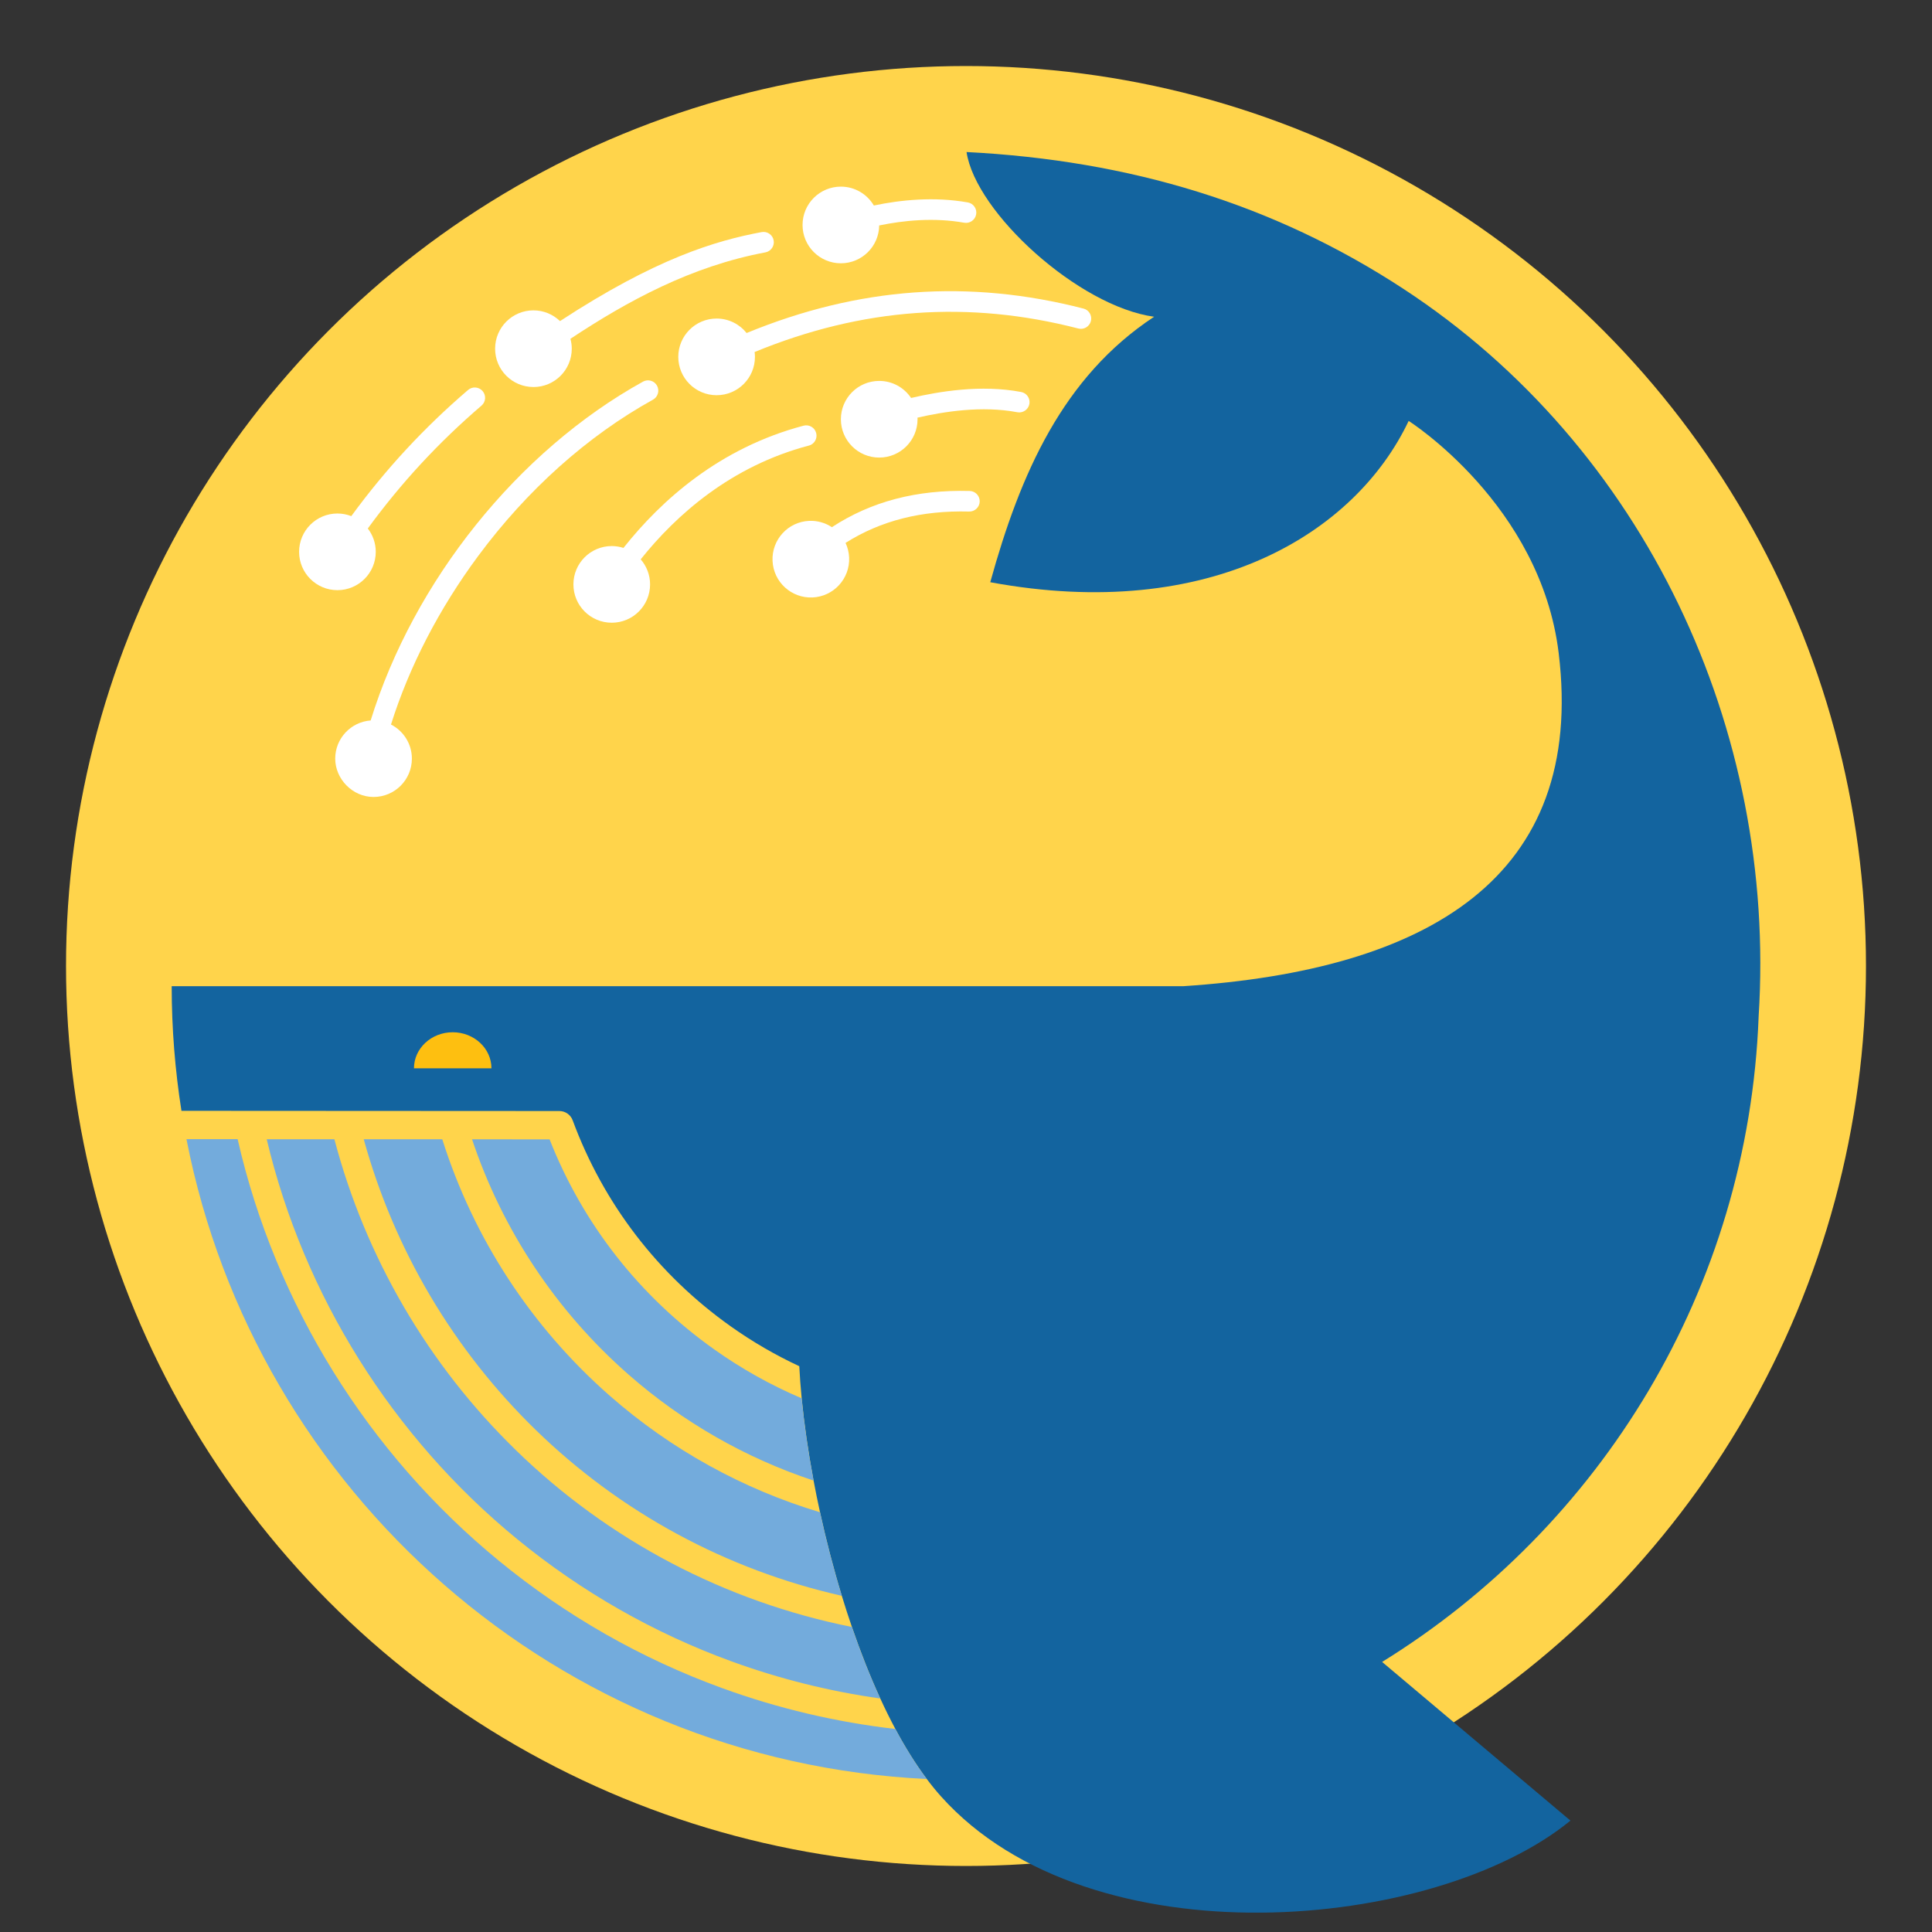 <?xml version="1.0" encoding="UTF-8"?><svg id="Layer_1" xmlns="http://www.w3.org/2000/svg" viewBox="0 0 750 750"><rect x="0" y="0" width="750" height="750" fill="#333333" stroke="none"/><defs><style>.cls-1{fill:#fff;}.cls-2{fill:#ffd44b;}.cls-3{fill:#febf10;}.cls-4{fill:#73abdc;}.cls-5{fill:#13649f;}</style></defs><circle class="cls-2" cx="375" cy="375" r="349.37"/><path class="cls-1" d="m420.61,119.79c-44.46-11.46-87.39-8.37-130.78,9.49-2.73-3.42-6.92-5.62-11.64-5.62-8.22,0-14.88,6.66-14.88,14.88s6.66,14.88,14.88,14.88,14.88-6.66,14.88-14.88c0-.64-.05-1.27-.13-1.89,41.74-17.15,82.99-20.13,125.67-9.12,2.14.55,4.32-.74,4.87-2.88.55-2.14-.74-4.32-2.87-4.87Z"/><path class="cls-1" d="m255.05,149.71c-1.07-1.93-3.5-2.63-5.44-1.56-48.73,26.97-89.02,77.54-105.72,131.53-7.69.57-13.76,6.98-13.76,14.82s6.66,14.88,14.88,14.88,14.88-6.66,14.88-14.88c0-5.78-3.3-10.78-8.11-13.24,7.09-22.51,18.63-44.88,33.85-65.43,18.99-25.64,42.46-46.63,67.86-60.68,1.93-1.07,2.63-3.5,1.56-5.44Z"/><path class="cls-1" d="m396.41,152.17c-15.61-2.97-31.99-.19-42.73,2.32-2.67-3.99-7.21-6.62-12.37-6.62-8.22,0-14.88,6.66-14.88,14.88s6.66,14.88,14.88,14.88,14.88-6.66,14.88-14.88c0-.21-.02-.41-.03-.62,10.09-2.31,24.94-4.73,38.76-2.1,2.16.41,4.26-1.01,4.68-3.18.41-2.17-1.01-4.26-3.18-4.68Z"/><path class="cls-1" d="m313.99,172.99c2.14-.56,3.41-2.75,2.85-4.89-.56-2.14-2.75-3.41-4.89-2.85-32.61,8.6-55.3,28.99-69.92,47.45-1.44-.46-2.96-.72-4.55-.72-8.22,0-14.88,6.66-14.88,14.88s6.66,14.88,14.88,14.88,14.88-6.66,14.88-14.88c0-3.72-1.38-7.12-3.64-9.73,13.81-17.28,35.03-36.18,65.27-44.16Z"/><path class="cls-1" d="m376.43,190.59c-20.63-.54-38.25,4.09-53.49,14.06-2.53-1.67-5.57-2.59-8.83-2.45-8.21.36-14.57,7.31-14.21,15.52.36,8.21,7.31,14.57,15.52,14.21,8.21-.36,14.57-7.31,14.21-15.52-.09-2.02-.58-3.93-1.39-5.66,13.69-8.65,29.52-12.65,47.98-12.17,2.17.07,4.04-1.68,4.1-3.89.06-2.21-1.69-4.05-3.89-4.1Z"/><path class="cls-1" d="m326.43,102.21c8.15,0,14.77-6.56,14.87-14.69,9.46-1.96,21.26-3.15,33-1.06,2.17.39,4.25-1.06,4.64-3.24.39-2.17-1.06-4.25-3.24-4.64-13.09-2.33-26.15-.97-36.47,1.2-2.59-4.38-7.35-7.33-12.8-7.33-8.22,0-14.88,6.66-14.88,14.88s6.66,14.88,14.88,14.88Z"/><path class="cls-1" d="m207.08,150.25c8.22,0,14.88-6.66,14.88-14.88,0-1.33-.19-2.62-.52-3.85,22.33-14.78,46.97-28.18,75.69-33.55,2.17-.41,3.6-2.5,3.2-4.67s-2.49-3.6-4.67-3.2c-17.86,3.34-41.02,10.19-78.27,34.55-2.68-2.58-6.3-4.17-10.31-4.17-8.22,0-14.88,6.66-14.88,14.88s6.66,14.88,14.88,14.88Z"/><path class="cls-1" d="m145.87,214.22c0-3.41-1.16-6.55-3.09-9.06,12.94-17.71,27.46-33.41,44.14-47.7,1.68-1.44,1.87-3.96.43-5.64-1.44-1.68-3.96-1.87-5.64-.44-17.13,14.68-32.05,30.8-45.34,48.98-1.67-.65-3.48-1.02-5.38-1.02-8.22,0-14.88,6.66-14.88,14.88s6.66,14.88,14.88,14.88,14.88-6.66,14.88-14.88Z"/><path class="cls-5" d="m682.7,394.57c7.1-111.48-44.18-221.08-137.86-282.42-50.37-32.98-106.21-49.89-169.63-53.13,3.56,23.57,43.55,59.93,72.81,63.94-35.46,23.4-51.93,60.9-63.6,103.06,85.46,15.81,141.79-19.11,162.42-62.62.03.02,51.25,32.45,58.24,90.13,10.58,87.23-50.87,123.08-145.74,129.31H66.65c0,16.46,1.31,32.62,3.79,48.38l146.71.08c2.3,0,4.36,1.44,5.16,3.6,11.92,32.31,33.14,59.97,61.36,79.99,8.45,6,17.36,11.16,26.61,15.47.2,3.98.51,8.15.93,12.46.98,10,2.53,20.8,4.62,31.94.76,4.07,1.6,8.18,2.51,12.32,2.36,10.78,5.19,21.72,8.46,32.43,1.24,4.07,2.55,8.11,3.92,12.09,3.32,9.67,6.99,19.03,11.01,27.76,1.88,4.1,3.84,8.05,5.86,11.84,3.82,7.15,7.9,13.69,12.2,19.42,1.81,2.42,3.67,4.69,5.56,6.8,58.03,64.67,191.78,52.4,244.29,9.34l-73.11-61.6c84.74-52.36,142.2-144.63,146.17-250.59Z"/><path class="cls-3" d="m160.7,414.72c0-7.73,6.74-14,15.04-14s15.04,6.27,15.04,14"/><path class="cls-4" d="m236.73,541.85c-30.46-26.73-52.89-61.09-65.04-99.58l-30.49-.02c11.8,42.8,34.77,81.67,66.71,112.79,32.94,32.09,73.93,54.28,118.87,64.45-3.27-10.71-6.1-21.65-8.46-32.43-30.05-9.03-57.82-24.36-81.6-45.22Z"/><path class="cls-4" d="m280.29,655.31c-31.45-11.45-60.57-28.07-86.57-49.38-51.01-41.82-86.91-99.81-101.47-163.7h-19.86c26.75,136.99,144.26,241.51,287.39,248.38-4.3-5.73-8.38-12.27-12.2-19.42-22.99-2.65-45.52-7.95-67.29-15.88Z"/><path class="cls-4" d="m200.25,562.93c-34.08-33.19-58.37-74.84-70.44-120.68h-26.27c14.37,60.53,48.68,115.43,97.15,155.17,25.04,20.52,53.08,36.52,83.36,47.55,18.71,6.81,38,11.61,57.66,14.38-4.01-8.73-7.69-18.08-11.01-27.76-49.41-9.91-94.51-33.65-130.46-68.66Z"/><path class="cls-4" d="m277.3,523.86c-28.99-20.56-51.03-48.7-63.95-81.56l-30.1-.02c11.77,35.23,32.66,66.67,60.73,91.31,21.08,18.5,45.47,32.42,71.84,41.17-2.09-11.14-3.65-21.93-4.62-31.94-11.86-5.04-23.21-11.38-33.9-18.96Z"/></svg>